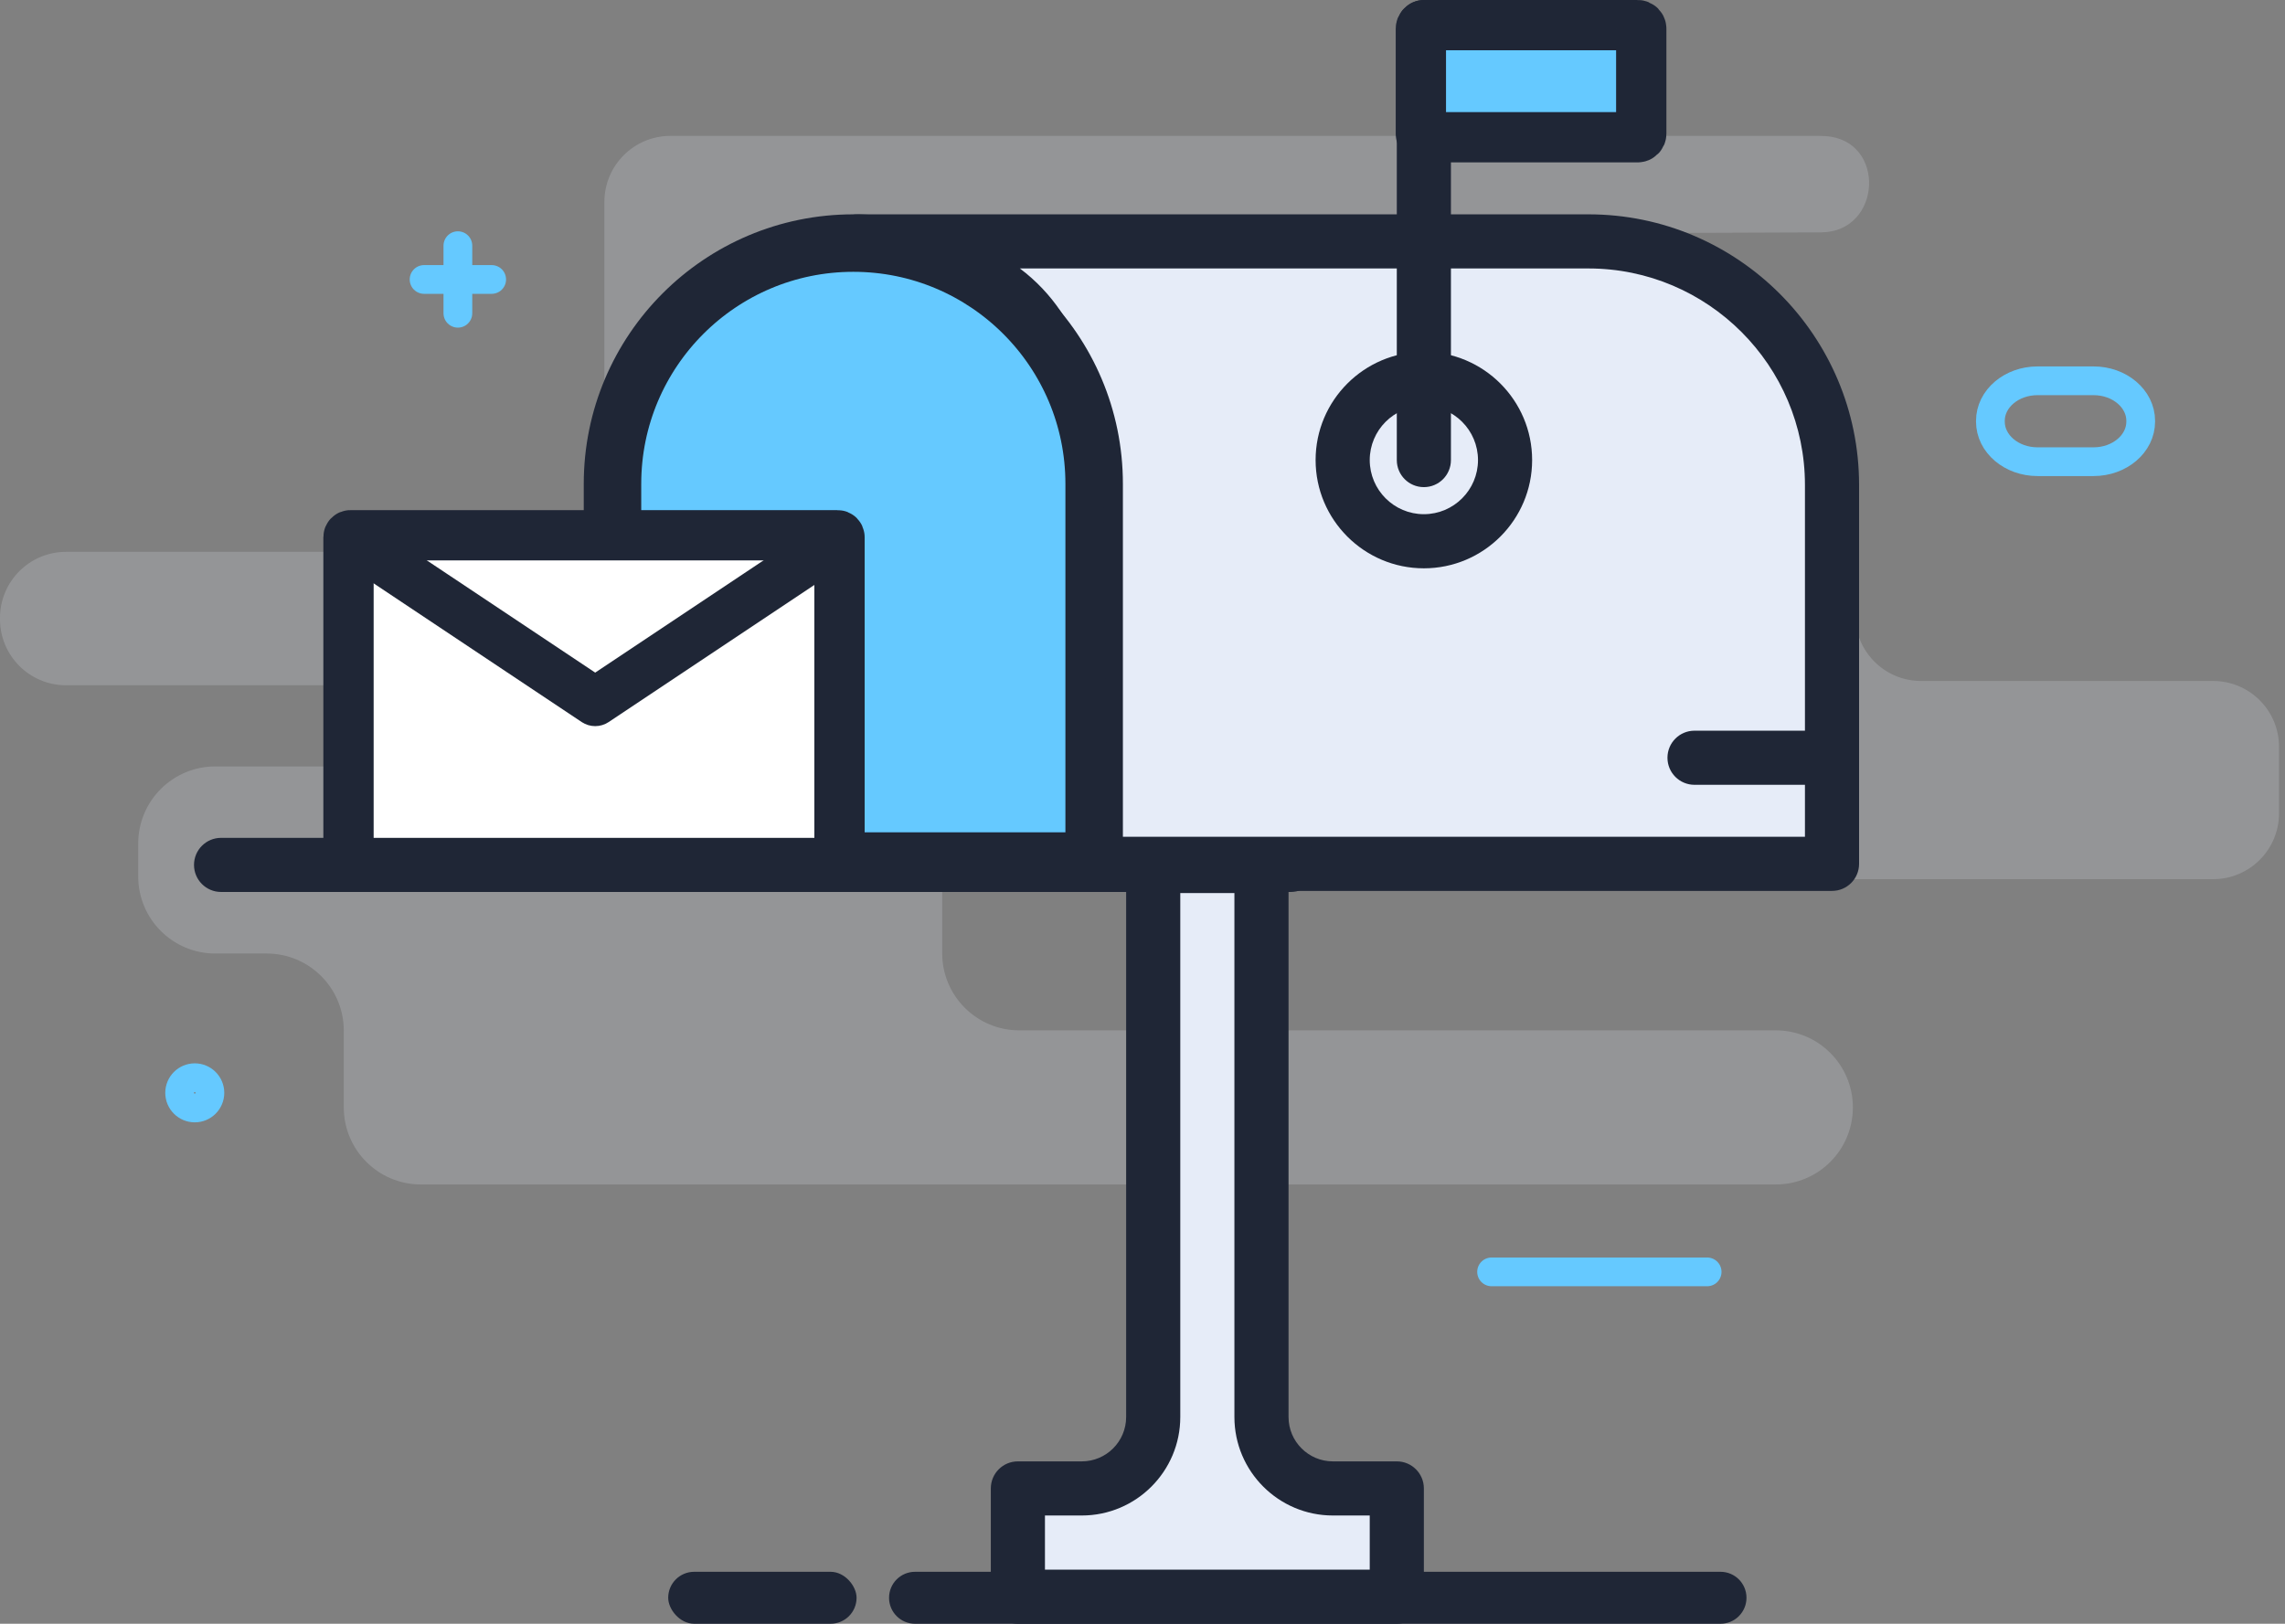 <?xml version="1.0" encoding="UTF-8"?>
<svg width="318px" height="226px" viewBox="0 0 318 226" version="1.1" xmlns="http://www.w3.org/2000/svg" xmlns:xlink="http://www.w3.org/1999/xlink">
    <rect x="0" y="0" width="318" height="226" fill="#808080" stroke="none"/>
    <!-- Generator: Sketch 54.1 (76490) - https://sketchapp.com -->
    <title>Group 5</title>
    <desc>Created with Sketch.</desc>
    <g id="Website" stroke="none" stroke-width="1" fill="none" fill-rule="evenodd">
        <g id="Form-Submission-Success" transform="translate(-437, -176)">
            <g id="Group-5" transform="translate(437, 176)">
                <g id="Group-4">
                    <path d="M9.192,95.378 L132.813,95.378 C137.89,95.378 142.006,99.493 142.006,104.57 L142.006,104.755 C142.006,109.832 146.121,113.947 151.198,113.947 L191.344,113.947 C193.669,113.947 195.553,115.832 195.553,118.156 C195.553,120.481 197.437,122.365 199.762,122.365 L307.999,122.365 C313.063,122.365 317.168,118.26 317.168,113.196 L317.168,103.949 C317.168,98.886 313.063,94.781 307.999,94.781 L267.35,94.781 C262.286,94.781 258.181,90.675 258.181,85.612 L258.181,85.427 C258.181,80.363 254.076,76.258 249.013,76.258 L223.797,76.258 L223.797,59.317 C223.797,51.928 217.807,45.939 210.419,45.939 L200.034,45.939 C198.889,45.939 221.467,45.779 202.28,45.724 C198.682,45.713 195.778,42.793 195.778,39.195 L195.778,39.064 C195.778,35.469 198.685,32.55 202.281,32.535 L253.42,32.343 C261.917,32.309 262.549,19.517 254.071,18.944 C253.769,18.924 253.464,18.913 253.155,18.913 L93.303,18.913 C88.226,18.913 84.111,23.028 84.111,28.106 L84.111,67.615 C84.111,72.692 79.996,76.807 74.919,76.807 L9.192,76.807 C4.116,76.807 6.35727911e-05,80.923 6.35727911e-05,85.999 L6.35727911e-05,86.185 C6.35727911e-05,91.262 4.116,95.378 9.192,95.378 Z" id="Stroke-1" fill="#E6ECF8" opacity="0.2"></path>
                    <path d="M283.563,53 L291.355,53 C294.98,53 297.919,55.496 297.919,58.574 L297.919,58.686 C297.919,61.764 294.98,64.26 291.355,64.26 L283.563,64.26 C279.939,64.26 277,61.764 277,58.686 L277,58.574 C277,55.496 279.939,53 283.563,53 Z" id="Stroke-3" stroke="#65C9FF" stroke-width="4" stroke-linecap="round" stroke-linejoin="round"></path>
                    <path d="M25,152.106 C25,150.943 25.943,150 27.106,150 C28.269,150 29.212,150.943 29.212,152.106 C29.212,153.269 28.269,154.212 27.106,154.212 C25.943,154.212 25,153.269 25,152.106 Z" id="Stroke-5" stroke="#65C9FF" stroke-width="4" stroke-linecap="round" stroke-linejoin="round"></path>
                    <g id="Group-3" transform="translate(59, 34)" stroke="#65C9FF" stroke-linecap="round" stroke-linejoin="round" stroke-width="4">
                        <path d="M4.722,9.601 L4.722,0.193" id="Stroke-7"></path>
                        <path d="M9.426,4.896 L0.018,4.896" id="Stroke-9"></path>
                    </g>
                    <path d="M29.961,106.675 L120.399,106.675 C126.322,106.675 131.124,111.476 131.124,117.4 L131.124,132.683 C131.124,138.607 135.926,143.408 141.849,143.408 L247.136,143.408 C253.059,143.408 257.861,148.21 257.861,154.133 C257.861,160.056 253.059,164.857 247.136,164.857 L58.568,164.857 C52.645,164.857 47.844,160.056 47.844,154.133 L47.844,143.44 C47.844,137.517 43.042,132.715 37.119,132.715 L29.961,132.715 C24.038,132.715 19.236,127.913 19.236,121.99 L19.236,117.4 C19.236,111.476 24.038,106.675 29.961,106.675 Z" id="Stroke-11" fill="#E6ECF8" opacity="0.2"></path>
                    <path d="M207.581,177.024 L237.581,177.024" id="Stroke-13" stroke="#65C9FF" stroke-width="4" stroke-linecap="round" stroke-linejoin="round"></path>
                    <path d="M135.253,33.457 L217.315,33.451 C238.189,33.449 255.156,50.284 255.317,71.157 L255.711,122.049 L152.203,120.919 L135.253,33.457 Z" id="Rectangle-26" fill="#E6ECF8"></path>
                    <path d="M161.09,120.716 L176.458,120.716 C176.458,167.859 176.458,194.293 176.458,200.019 C176.458,205.744 182.586,208.086 194.841,207.043 L194.841,222.39 L142.712,222.39 L142.712,207.043 C152.713,206.762 158.112,204.42 158.907,200.019 C159.703,195.617 160.431,169.183 161.09,120.716 Z" id="Rectangle-26" fill="#E6ECF8"></path>
                    <path d="M85.24,119.848 L152.272,119.848 L152.272,67.348 C152.272,48.838 137.266,33.832 118.756,33.832 C100.246,33.832 85.24,48.838 85.24,67.348 L85.24,119.848 Z" id="Rectangle-26" stroke="#1F2636" stroke-width="8" fill="#65C9FF"></path>
                    <path d="M198.158,67.8 C196.075,67.8 194.391,66.116 194.391,64.033 L194.391,3.767 C194.391,1.684 196.075,0 198.158,0 C200.241,0 201.924,1.684 201.924,3.767 L201.924,64.033 C201.924,66.116 200.241,67.8 198.158,67.8" id="Shape" fill="#1F2636" fill-rule="nonzero"></path>
                    <path d="M145.424,218.467 L190.624,218.467 L190.624,210.933 L185.498,210.933 C177.938,210.933 171.791,204.786 171.791,197.226 L171.791,124.3 L164.258,124.3 L164.258,197.226 C164.258,204.786 158.111,210.933 150.551,210.933 L145.424,210.933 L145.424,218.467 Z M194.391,226 L141.658,226 C139.575,226 137.891,224.316 137.891,222.233 L137.891,207.167 C137.891,205.084 139.575,203.4 141.658,203.4 L150.551,203.4 C153.956,203.4 156.724,200.631 156.724,197.226 L156.724,120.533 C156.724,118.45 158.408,116.767 160.491,116.767 L175.558,116.767 C177.641,116.767 179.324,118.45 179.324,120.533 L179.324,197.226 C179.324,200.631 182.093,203.4 185.498,203.4 L194.391,203.4 C196.474,203.4 198.158,205.084 198.158,207.167 L198.158,222.233 C198.158,224.316 196.474,226 194.391,226 L194.391,226 Z" id="Shape" fill="#1F2636" fill-rule="nonzero"></path>
                    <path d="M254.658,109.233 L235.824,109.233 C233.741,109.233 232.058,107.55 232.058,105.467 C232.058,103.384 233.741,101.7 235.824,101.7 L254.658,101.7 C256.741,101.7 258.424,103.384 258.424,105.467 C258.424,107.55 256.741,109.233 254.658,109.233" id="Shape" fill="#1F2636" fill-rule="nonzero"></path>
                    <path d="M154.117,116.465 L251.192,116.465 L251.192,67.499 C251.192,50.884 237.673,37.365 221.059,37.365 L141.936,37.365 C151.093,44.243 153.552,55.727 153.552,68.037 L154.117,116.465 Z M153.259,123.999 C151.176,123.999 149.492,122.315 149.492,120.232 L149.492,67.499 C149.492,50.884 135.973,36.77 119.359,36.77 C117.276,36.77 115.592,35.682 115.592,33.599 C115.592,31.516 117.276,29.832 119.359,29.832 L221.059,29.832 C241.828,29.832 258.725,46.729 258.725,67.499 L258.725,120.232 C258.725,122.315 257.042,123.999 254.959,123.999 L153.259,123.999 Z" id="Shape" fill="#1F2636" fill-rule="nonzero"></path>
                    <path d="M198.158,56.5 C194.003,56.5 190.624,59.879 190.624,64.033 C190.624,68.188 194.003,71.567 198.158,71.567 C202.312,71.567 205.691,68.188 205.691,64.033 C205.691,59.879 202.312,56.5 198.158,56.5 M198.158,79.1 C189.848,79.1 183.091,72.343 183.091,64.033 C183.091,55.724 189.848,48.967 198.158,48.967 C206.467,48.967 213.224,55.724 213.224,64.033 C213.224,72.343 206.467,79.1 198.158,79.1" id="Shape" fill="#1F2636" fill-rule="nonzero"></path>
                    <path d="M48.767,120.233 L116.567,120.233 C116.717,120.233 116.833,120.117 116.833,119.967 L116.833,74.767 C116.833,74.617 116.717,74.5 116.567,74.5 L48.767,74.5 C48.617,74.5 48.5,74.617 48.5,74.767 L48.5,119.967 C48.5,120.117 48.617,120.233 48.767,120.233 Z" id="Shape" stroke="#1F2636" stroke-width="7" fill="#FFFFFF" fill-rule="nonzero"></path>
                    <path d="M82.832,101.066 C82.179,101.066 81.523,100.876 80.954,100.497 L50.507,80.2 C48.951,79.161 48.532,77.064 49.57,75.507 C50.605,73.951 52.7,73.532 54.262,74.57 L82.832,93.616 L111.401,74.57 C112.957,73.532 115.058,73.951 116.093,75.507 C117.132,77.064 116.712,79.161 115.156,80.2 L84.709,100.497 C84.141,100.876 83.485,101.066 82.832,101.066" id="Shape" fill="#1F2636" fill-rule="nonzero"></path>
                    <path d="M30.765,116.616 L179.627,116.616 C181.706,116.616 183.392,118.302 183.392,120.381 L183.392,120.381 C183.392,122.461 181.706,124.146 179.627,124.146 L30.765,124.146 C28.686,124.146 27,122.461 27,120.381 L27,120.381 C27,118.302 28.686,116.616 30.765,116.616 Z" id="Rectangle-24" fill="#1F2636"></path>
                    <g id="Group-2" transform="translate(92.992, 218.768)" fill="#1F2636">
                        <path d="M34.352,0 L146.448,-2.22044605e-15 C148.445,-2.58730032e-15 150.064,1.619 150.064,3.616 L150.064,3.616 C150.064,5.613 148.445,7.232 146.448,7.232 L34.352,7.232 C32.355,7.232 30.736,5.613 30.736,3.616 L30.736,3.616 C30.736,1.619 32.355,3.66854275e-16 34.352,0 Z" id="Rectangle-24"></path>
                        <rect id="Rectangle-24" x="0" y="0" width="26.216" height="7.232" rx="3.616"></rect>
                    </g>
                    <path d="M198.24,3.5 C197.964,3.5 197.74,3.724 197.74,4 L197.74,18.6 C197.74,18.876 197.964,19.1 198.24,19.1 L227.91,19.1 C228.186,19.1 228.41,18.876 228.41,18.6 L228.41,4 C228.41,3.724 228.186,3.5 227.91,3.5 L198.24,3.5 Z" id="Rectangle-25" stroke="#1F2636" stroke-width="7" fill="#65C9FF"></path>
                </g>
            </g>
        </g>
    </g>
</svg>
